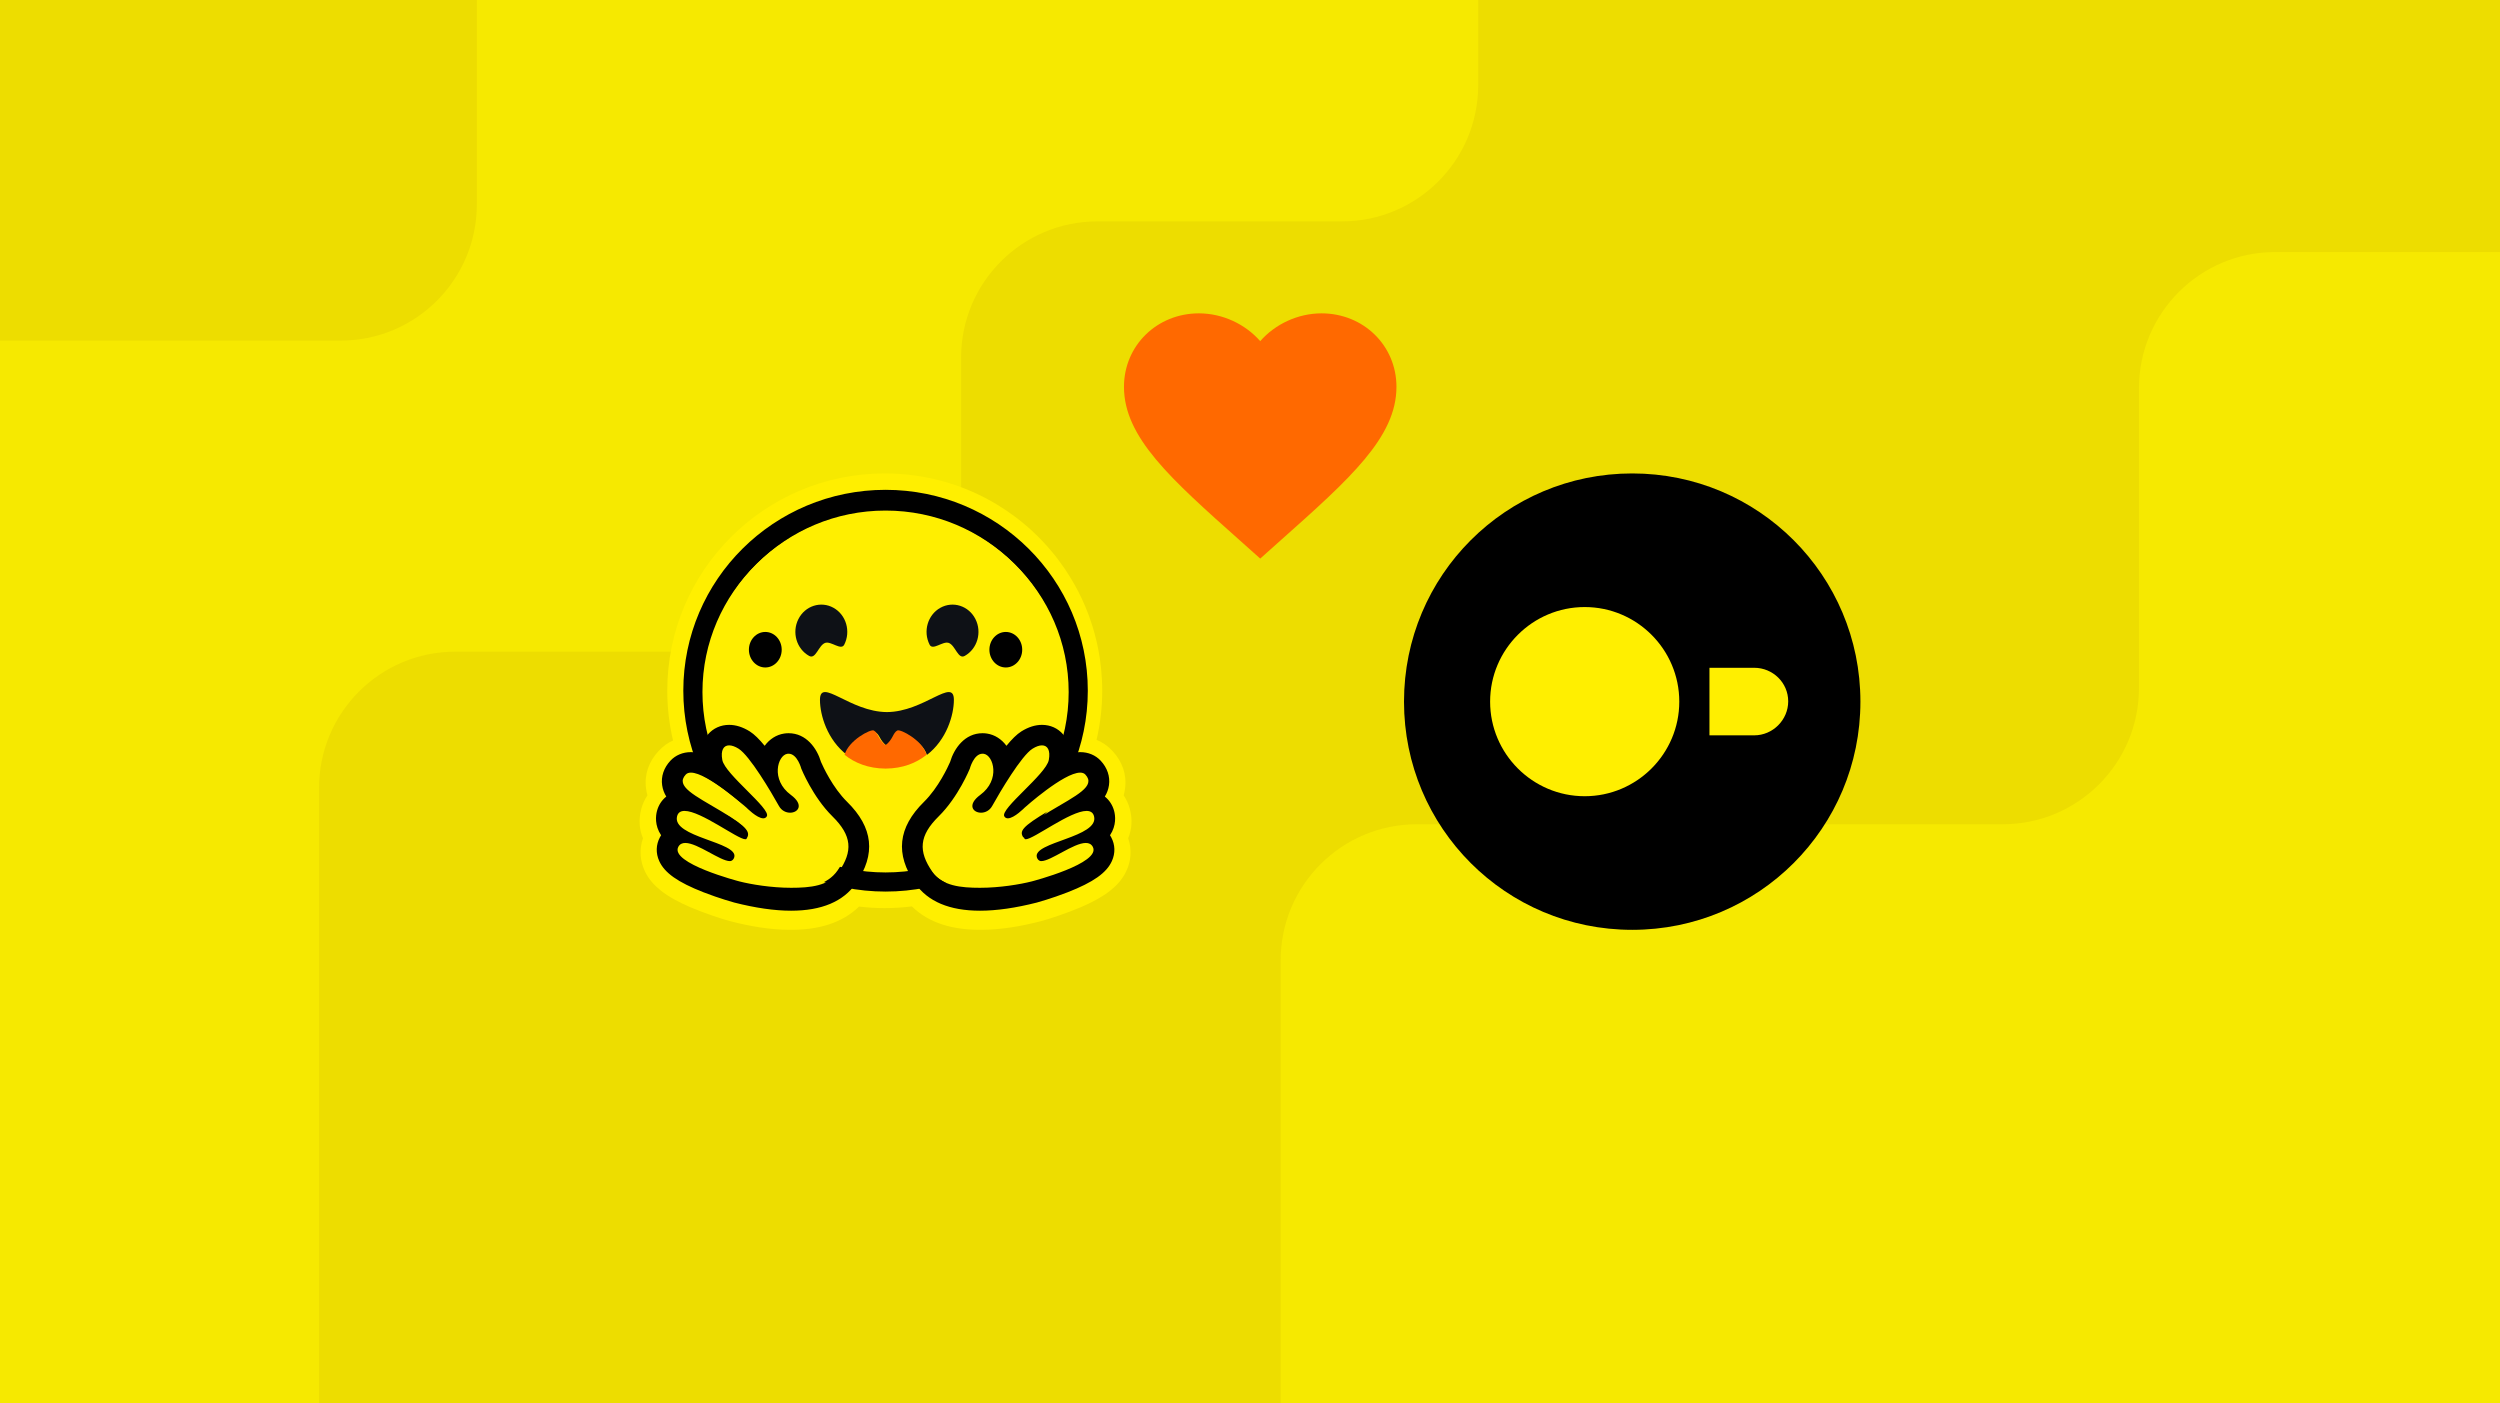 <svg width="367" height="206" viewBox="0 0 367 206" fill="none" xmlns="http://www.w3.org/2000/svg">
<g clip-path="url(#clip0_3558_2262)">
<rect width="367" height="206" fill="#EDDD00"/>
<path d="M46.837 115.665V226H-23V-1H217L217 12.5C217 23.546 208.046 32.5 197 32.5H161.091C150.045 32.5 141.091 41.454 141.091 52.5L141.091 75.665C141.091 86.711 132.136 95.665 121.091 95.665H66.837C55.791 95.665 46.837 104.619 46.837 115.665Z" fill="#F6E900"/>
<g filter="url(#filter0_d_3558_2262)">
<path d="M187 140V206H367V36H333C321.954 36 313 44.954 313 56V100C313 111.046 304.046 120 293 120L207 120C195.954 120 187 128.954 187 140Z" fill="#F6E900"/>
</g>
<g filter="url(#filter1_d_3558_2262)">
<path d="M165.616 123.056C166.189 124.707 166.051 126.465 165.287 127.993C164.736 129.109 163.949 129.972 162.985 130.744C161.823 131.661 160.377 132.441 158.634 133.19C156.554 134.076 154.015 134.909 152.853 135.215C149.878 135.987 147.018 136.476 144.12 136.499C139.975 136.537 136.404 135.559 133.865 133.06C132.55 133.22 131.219 133.312 129.881 133.312C128.612 133.312 127.358 133.236 126.111 133.083C123.565 135.567 120.009 136.537 115.88 136.499C112.981 136.476 110.121 135.987 107.139 135.215C105.984 134.909 103.446 134.076 101.366 133.19C99.622 132.441 98.177 131.661 97.022 130.744C96.051 129.972 95.263 129.109 94.713 127.993C93.956 126.465 93.81 124.707 94.392 123.056C93.856 121.795 93.719 120.351 94.139 118.754C94.33 118.028 94.644 117.355 95.042 116.759C94.957 116.446 94.889 116.125 94.843 115.773C94.552 113.679 95.279 111.769 96.647 110.286C97.32 109.545 98.047 109.033 98.804 108.704C98.246 106.335 97.955 103.897 97.955 101.406C97.955 83.783 112.247 69.5 129.881 69.5C135.938 69.5 141.604 71.181 146.437 74.116C147.309 74.651 148.165 75.224 148.983 75.835C149.389 76.141 149.794 76.454 150.184 76.783C150.582 77.104 150.972 77.44 151.346 77.784C152.478 78.816 153.541 79.924 154.512 81.108C154.841 81.498 155.155 81.903 155.46 82.316C156.08 83.134 156.653 83.982 157.181 84.861C157.984 86.175 158.687 87.551 159.299 88.98C159.704 89.935 160.056 90.913 160.37 91.915C160.836 93.412 161.196 94.956 161.44 96.546C161.517 97.073 161.586 97.608 161.639 98.143C161.746 99.213 161.807 100.298 161.807 101.406C161.807 103.867 161.517 106.282 160.974 108.613C161.815 108.941 162.61 109.476 163.352 110.286C164.721 111.769 165.447 113.687 165.157 115.781C165.111 116.125 165.042 116.446 164.958 116.759C165.356 117.355 165.669 118.028 165.86 118.754C166.281 120.351 166.143 121.795 165.616 123.056Z" fill="#FFEF00"/>
<path d="M156.624 101.395C156.624 86.79 144.704 74.951 130 74.951C115.296 74.951 103.376 86.79 103.376 101.395C103.376 116 115.296 127.839 130 127.839C144.704 127.839 156.624 116 156.624 101.395ZM100.311 101.395C100.311 85.109 113.604 71.907 130 71.907C146.397 71.907 159.689 85.109 159.689 101.395C159.689 117.681 146.397 130.883 130 130.883C113.604 130.883 100.311 117.681 100.311 101.395Z" fill="black"/>
<path d="M130 128.075C144.846 128.075 156.88 116.22 156.88 101.596C156.88 86.972 144.846 75.117 130 75.117C115.154 75.117 103.12 86.972 103.12 101.596C103.12 116.22 115.154 128.075 130 128.075Z" fill="#FFEF00"/>
<path d="M122.953 127.787C125.061 124.752 124.911 122.474 122.02 119.636C119.128 116.798 117.445 112.647 117.445 112.647C117.445 112.647 116.817 110.235 115.385 110.457C113.953 110.679 112.901 114.282 115.901 116.487C118.9 118.69 115.303 120.188 114.149 118.118C112.995 116.048 109.844 110.727 108.21 109.71C106.577 108.692 105.427 109.262 105.812 111.36C106.197 113.457 113.028 118.541 112.364 119.642C111.699 120.741 109.357 118.349 109.357 118.349C109.357 118.349 102.027 111.798 100.431 113.505C98.835 115.212 101.641 116.642 105.641 119.02C109.641 121.398 109.951 122.026 109.384 122.925C108.816 123.825 99.987 116.514 99.157 119.613C98.329 122.712 108.168 123.612 107.561 125.752C106.954 127.892 100.63 121.702 99.337 124.114C98.042 126.526 108.26 129.361 108.343 129.382C111.643 130.223 120.025 132.004 122.953 127.787Z" fill="#FFEF00"/>
<path d="M107.036 106.41C105.8 106.41 104.695 106.91 103.925 107.817C103.448 108.379 102.95 109.285 102.91 110.641C102.392 110.494 101.893 110.412 101.427 110.412C100.244 110.412 99.175 110.859 98.419 111.67C97.448 112.712 97.016 113.992 97.204 115.273C97.293 115.883 97.5 116.43 97.81 116.936C97.157 117.456 96.677 118.179 96.445 119.049C96.263 119.732 96.077 121.152 97.05 122.616C96.988 122.712 96.93 122.811 96.876 122.912C96.291 124.006 96.254 125.242 96.77 126.392C97.552 128.136 99.497 129.511 103.273 130.986C105.623 131.903 107.772 132.49 107.791 132.495C110.897 133.288 113.706 133.692 116.138 133.692C120.608 133.692 123.808 132.343 125.65 129.684C128.614 125.401 128.19 121.484 124.355 117.708C122.232 115.619 120.821 112.538 120.527 111.862C119.935 109.86 118.368 107.635 115.763 107.635H115.763C115.543 107.635 115.322 107.652 115.104 107.686C113.963 107.862 112.966 108.509 112.253 109.483C111.485 108.541 110.738 107.792 110.062 107.369C109.043 106.733 108.026 106.41 107.036 106.41ZM107.036 109.419C107.426 109.419 107.901 109.582 108.426 109.91C110.054 110.927 113.197 116.249 114.348 118.318C114.733 119.012 115.392 119.305 115.986 119.305C117.163 119.305 118.082 118.152 116.093 116.687C113.103 114.483 114.152 110.879 115.579 110.657C115.642 110.648 115.704 110.643 115.763 110.643C117.061 110.643 117.634 112.847 117.634 112.847C117.634 112.847 119.312 116.998 122.196 119.836C125.079 122.675 125.227 124.953 123.126 127.988C121.693 130.058 118.95 130.328 116.138 130.328C113.222 130.328 110.228 129.822 108.553 129.394C108.47 129.373 98.287 126.727 99.578 124.314C99.795 123.909 100.152 123.746 100.602 123.746C102.419 123.746 105.724 126.41 107.145 126.41C107.463 126.41 107.7 126.168 107.791 125.843C108.424 123.601 98.572 122.913 99.399 119.814C99.545 119.265 99.941 119.043 100.496 119.043C102.898 119.043 108.285 123.203 109.415 123.203C109.501 123.203 109.563 123.179 109.596 123.126C110.162 122.226 109.901 121.494 105.914 119.117C101.926 116.738 99.077 115.412 100.669 113.705C100.852 113.508 101.112 113.421 101.427 113.421C103.848 113.421 109.569 118.549 109.569 118.549C109.569 118.549 111.113 120.131 112.047 120.131C112.261 120.131 112.444 120.047 112.567 119.841C113.229 118.742 106.418 113.658 106.034 111.56C105.774 110.138 106.217 109.419 107.036 109.419Z" fill="black"/>
<path d="M136.645 127.787C134.538 124.752 134.687 122.474 137.579 119.636C140.47 116.798 142.154 112.647 142.154 112.647C142.154 112.647 142.782 110.235 144.214 110.457C145.646 110.679 146.698 114.282 143.698 116.487C140.699 118.69 144.295 120.188 145.449 118.118C146.603 116.048 149.754 110.727 151.389 109.71C153.022 108.692 154.172 109.262 153.787 111.36C153.402 113.457 146.57 118.541 147.235 119.642C147.9 120.741 150.242 118.349 150.242 118.349C150.242 118.349 157.572 111.798 159.168 113.505C160.764 115.212 157.957 116.642 153.958 119.02C149.957 121.398 149.647 122.026 150.215 122.925C150.783 123.825 159.612 116.514 160.441 119.613C161.27 122.712 151.431 123.612 152.038 125.752C152.645 127.892 158.969 121.702 160.262 124.114C161.556 126.526 151.339 129.361 151.256 129.382C147.956 130.223 139.574 132.004 136.645 127.787Z" fill="#FFEF00"/>
<path d="M152.964 106.41C154.2 106.41 155.305 106.91 156.075 107.817C156.552 108.379 157.05 109.285 157.09 110.641C157.608 110.494 158.107 110.412 158.573 110.412C159.756 110.412 160.825 110.859 161.581 111.67C162.552 112.712 162.984 113.992 162.796 115.273C162.707 115.883 162.5 116.43 162.19 116.936C162.842 117.456 163.323 118.179 163.555 119.049C163.737 119.732 163.923 121.152 162.95 122.616C163.012 122.712 163.07 122.811 163.124 122.912C163.709 124.006 163.746 125.242 163.23 126.392C162.448 128.136 160.503 129.511 156.727 130.986C154.377 131.903 152.228 132.49 152.209 132.495C149.103 133.288 146.293 133.692 143.862 133.692C139.392 133.692 136.192 132.343 134.35 129.684C131.386 125.401 131.81 121.484 135.645 117.708C137.768 115.619 139.179 112.538 139.473 111.862C140.065 109.86 141.632 107.635 144.237 107.635H144.237C144.456 107.635 144.678 107.652 144.896 107.686C146.037 107.862 147.034 108.509 147.747 109.483C148.515 108.541 149.262 107.792 149.938 107.369C150.956 106.733 151.974 106.41 152.964 106.41ZM152.964 109.419C152.574 109.419 152.099 109.582 151.574 109.91C149.945 110.927 146.803 116.249 145.652 118.318C145.267 119.012 144.608 119.305 144.014 119.305C142.837 119.305 141.918 118.152 143.907 116.687C146.898 114.483 145.848 110.879 144.421 110.657C144.358 110.648 144.296 110.643 144.237 110.643C142.938 110.643 142.366 112.847 142.366 112.847C142.366 112.847 140.688 116.998 137.804 119.836C134.921 122.675 134.772 124.953 136.874 127.988C138.307 130.058 141.05 130.328 143.862 130.328C146.778 130.328 149.772 129.822 151.447 129.394C151.53 129.373 161.712 126.727 160.422 124.314C160.205 123.909 159.848 123.746 159.398 123.746C157.581 123.746 154.276 126.41 152.855 126.41C152.537 126.41 152.3 126.168 152.209 125.843C151.576 123.601 161.428 122.913 160.601 119.814C160.455 119.265 160.059 119.043 159.504 119.043C157.102 119.043 151.715 123.203 150.585 123.203C150.499 123.203 150.437 123.179 150.404 123.126C149.838 122.226 150.098 121.494 154.086 119.117C158.074 116.738 160.923 115.412 159.331 113.705C159.148 113.508 158.888 113.421 158.573 113.421C156.152 113.421 150.431 118.549 150.431 118.549C150.431 118.549 148.887 120.131 147.953 120.131C147.739 120.131 147.556 120.047 147.433 119.841C146.771 118.742 153.582 113.658 153.966 111.56C154.226 110.138 153.783 109.419 152.964 109.419Z" fill="black"/>
<path d="M140.03 102.742C140.03 99.369 135.635 104.51 130.2 104.533C124.767 104.511 120.371 99.369 120.371 102.742C120.371 104.979 121.446 108.616 124.334 110.823C124.908 108.856 128.065 107.279 128.516 107.506C129.159 107.828 129.123 108.721 130.2 109.508C131.278 108.721 131.242 107.828 131.885 107.506C132.336 107.279 135.493 108.856 136.067 110.823C138.955 108.616 140.03 104.979 140.03 102.743L140.03 102.742Z" fill="#0E1116"/>
<path d="M131.727 107.236C131.068 107.583 131.105 108.543 130 109.39C128.894 108.543 128.931 107.583 128.272 107.236C127.809 106.993 124.571 108.688 123.982 110.804C125.479 112.004 127.452 112.81 129.998 112.83C129.998 112.83 129.999 112.83 130 112.83C130.001 112.83 130.001 112.83 130.002 112.83C132.548 112.81 134.521 112.004 136.018 110.804C135.429 108.688 132.191 106.993 131.728 107.236H131.727Z" fill="#FF6900"/>
<path d="M147.653 97.985C148.982 97.985 150.06 96.818 150.06 95.378C150.06 93.937 148.982 92.77 147.653 92.77C146.323 92.77 145.245 93.937 145.245 95.378C145.245 96.818 146.323 97.985 147.653 97.985Z" fill="black"/>
<path d="M112.347 97.985C113.677 97.985 114.754 96.818 114.754 95.378C114.754 93.937 113.677 92.77 112.347 92.77C111.018 92.77 109.94 93.937 109.94 95.378C109.94 96.818 111.018 97.985 112.347 97.985Z" fill="black"/>
<path d="M139.279 94.381C140.251 94.741 140.637 96.837 141.618 96.29C143.476 95.253 144.182 92.831 143.194 90.88C142.206 88.93 139.899 88.189 138.04 89.227C136.182 90.264 135.477 92.685 136.465 94.636C136.931 95.556 138.411 94.06 139.279 94.381Z" fill="#0E1116"/>
<path d="M121.122 94.381C120.15 94.741 119.764 96.837 118.783 96.29C116.925 95.253 116.219 92.831 117.207 90.88C118.195 88.93 120.503 88.189 122.361 89.227C124.219 90.264 124.924 92.685 123.936 94.636C123.47 95.556 121.99 94.06 121.122 94.381Z" fill="#0E1116"/>
</g>
<g filter="url(#filter2_d_3558_2262)">
<path d="M239.608 136.5C221.075 136.5 206.108 121.533 206.108 103C206.108 84.467 221.075 69.5 239.608 69.5C258.141 69.5 273.108 84.467 273.108 103C273.108 121.533 258.141 136.5 239.608 136.5Z" fill="black"/>
<path d="M257.52 98.031H250.948V107.948H257.52C260.245 107.948 262.509 105.684 262.509 102.959C262.509 100.214 260.245 98.031 257.52 98.031Z" fill="#FFEF00"/>
<path d="M218.749 103C218.749 110.654 224.98 116.885 232.634 116.885C240.288 116.885 246.519 110.654 246.519 103C246.519 95.346 240.288 89.115 232.634 89.115C224.98 89.115 218.749 95.346 218.749 103Z" fill="#FFEF00"/>
</g>
<g filter="url(#filter3_d_3558_2262)">
<path d="M185 82L182.1 79.41C171.8 70.249 165 64.186 165 56.79C165 50.728 169.84 46 176 46C179.48 46 182.82 47.589 185 50.081C187.18 47.589 190.52 46 194 46C200.16 46 205 50.728 205 56.79C205 64.186 198.2 70.249 187.9 79.41L185 82Z" fill="#FF6900"/>
</g>
<path d="M50 50H-57.693H-97C-108.046 50 -117 41.046 -117 30V-32C-117 -43.046 -108.046 -52 -97 -52H50C61.046 -52 70 -43.046 70 -32V30C70 41.046 61.046 50 50 50Z" fill="#EDDD00"/>
</g>
<defs>
<filter id="filter0_d_3558_2262" x="187" y="36" width="182" height="172" filterUnits="userSpaceOnUse" color-interpolation-filters="sRGB">
<feFlood flood-opacity="0" result="BackgroundImageFix"/>
<feColorMatrix in="SourceAlpha" type="matrix" values="0 0 0 0 0 0 0 0 0 0 0 0 0 0 0 0 0 0 127 0" result="hardAlpha"/>
<feOffset dx="1" dy="1"/>
<feGaussianBlur stdDeviation="0.5"/>
<feComposite in2="hardAlpha" operator="out"/>
<feColorMatrix type="matrix" values="0 0 0 0 0 0 0 0 0 0 0 0 0 0 0 0 0 0 0.17 0"/>
<feBlend mode="normal" in2="BackgroundImageFix" result="effect1_dropShadow_3558_2262"/>
<feBlend mode="normal" in="SourceGraphic" in2="effect1_dropShadow_3558_2262" result="shape"/>
</filter>
<filter id="filter1_d_3558_2262" x="92.892" y="68.5" width="74.216" height="69" filterUnits="userSpaceOnUse" color-interpolation-filters="sRGB">
<feFlood flood-opacity="0" result="BackgroundImageFix"/>
<feColorMatrix in="SourceAlpha" type="matrix" values="0 0 0 0 0 0 0 0 0 0 0 0 0 0 0 0 0 0 127 0" result="hardAlpha"/>
<feOffset/>
<feGaussianBlur stdDeviation="0.5"/>
<feComposite in2="hardAlpha" operator="out"/>
<feColorMatrix type="matrix" values="0 0 0 0 0 0 0 0 0 0 0 0 0 0 0 0 0 0 0.17 0"/>
<feBlend mode="normal" in2="BackgroundImageFix" result="effect1_dropShadow_3558_2262"/>
<feBlend mode="normal" in="SourceGraphic" in2="effect1_dropShadow_3558_2262" result="shape"/>
</filter>
<filter id="filter2_d_3558_2262" x="205.108" y="68.5" width="69" height="69" filterUnits="userSpaceOnUse" color-interpolation-filters="sRGB">
<feFlood flood-opacity="0" result="BackgroundImageFix"/>
<feColorMatrix in="SourceAlpha" type="matrix" values="0 0 0 0 0 0 0 0 0 0 0 0 0 0 0 0 0 0 127 0" result="hardAlpha"/>
<feOffset/>
<feGaussianBlur stdDeviation="0.5"/>
<feComposite in2="hardAlpha" operator="out"/>
<feColorMatrix type="matrix" values="0 0 0 0 0 0 0 0 0 0 0 0 0 0 0 0 0 0 0.17 0"/>
<feBlend mode="normal" in2="BackgroundImageFix" result="effect1_dropShadow_3558_2262"/>
<feBlend mode="normal" in="SourceGraphic" in2="effect1_dropShadow_3558_2262" result="shape"/>
</filter>
<filter id="filter3_d_3558_2262" x="164" y="45" width="42" height="38" filterUnits="userSpaceOnUse" color-interpolation-filters="sRGB">
<feFlood flood-opacity="0" result="BackgroundImageFix"/>
<feColorMatrix in="SourceAlpha" type="matrix" values="0 0 0 0 0 0 0 0 0 0 0 0 0 0 0 0 0 0 127 0" result="hardAlpha"/>
<feOffset/>
<feGaussianBlur stdDeviation="0.5"/>
<feComposite in2="hardAlpha" operator="out"/>
<feColorMatrix type="matrix" values="0 0 0 0 0 0 0 0 0 0 0 0 0 0 0 0 0 0 0.17 0"/>
<feBlend mode="normal" in2="BackgroundImageFix" result="effect1_dropShadow_3558_2262"/>
<feBlend mode="normal" in="SourceGraphic" in2="effect1_dropShadow_3558_2262" result="shape"/>
</filter>
<clipPath id="clip0_3558_2262">
<rect width="367" height="206" fill="white"/>
</clipPath>
</defs>
</svg>

